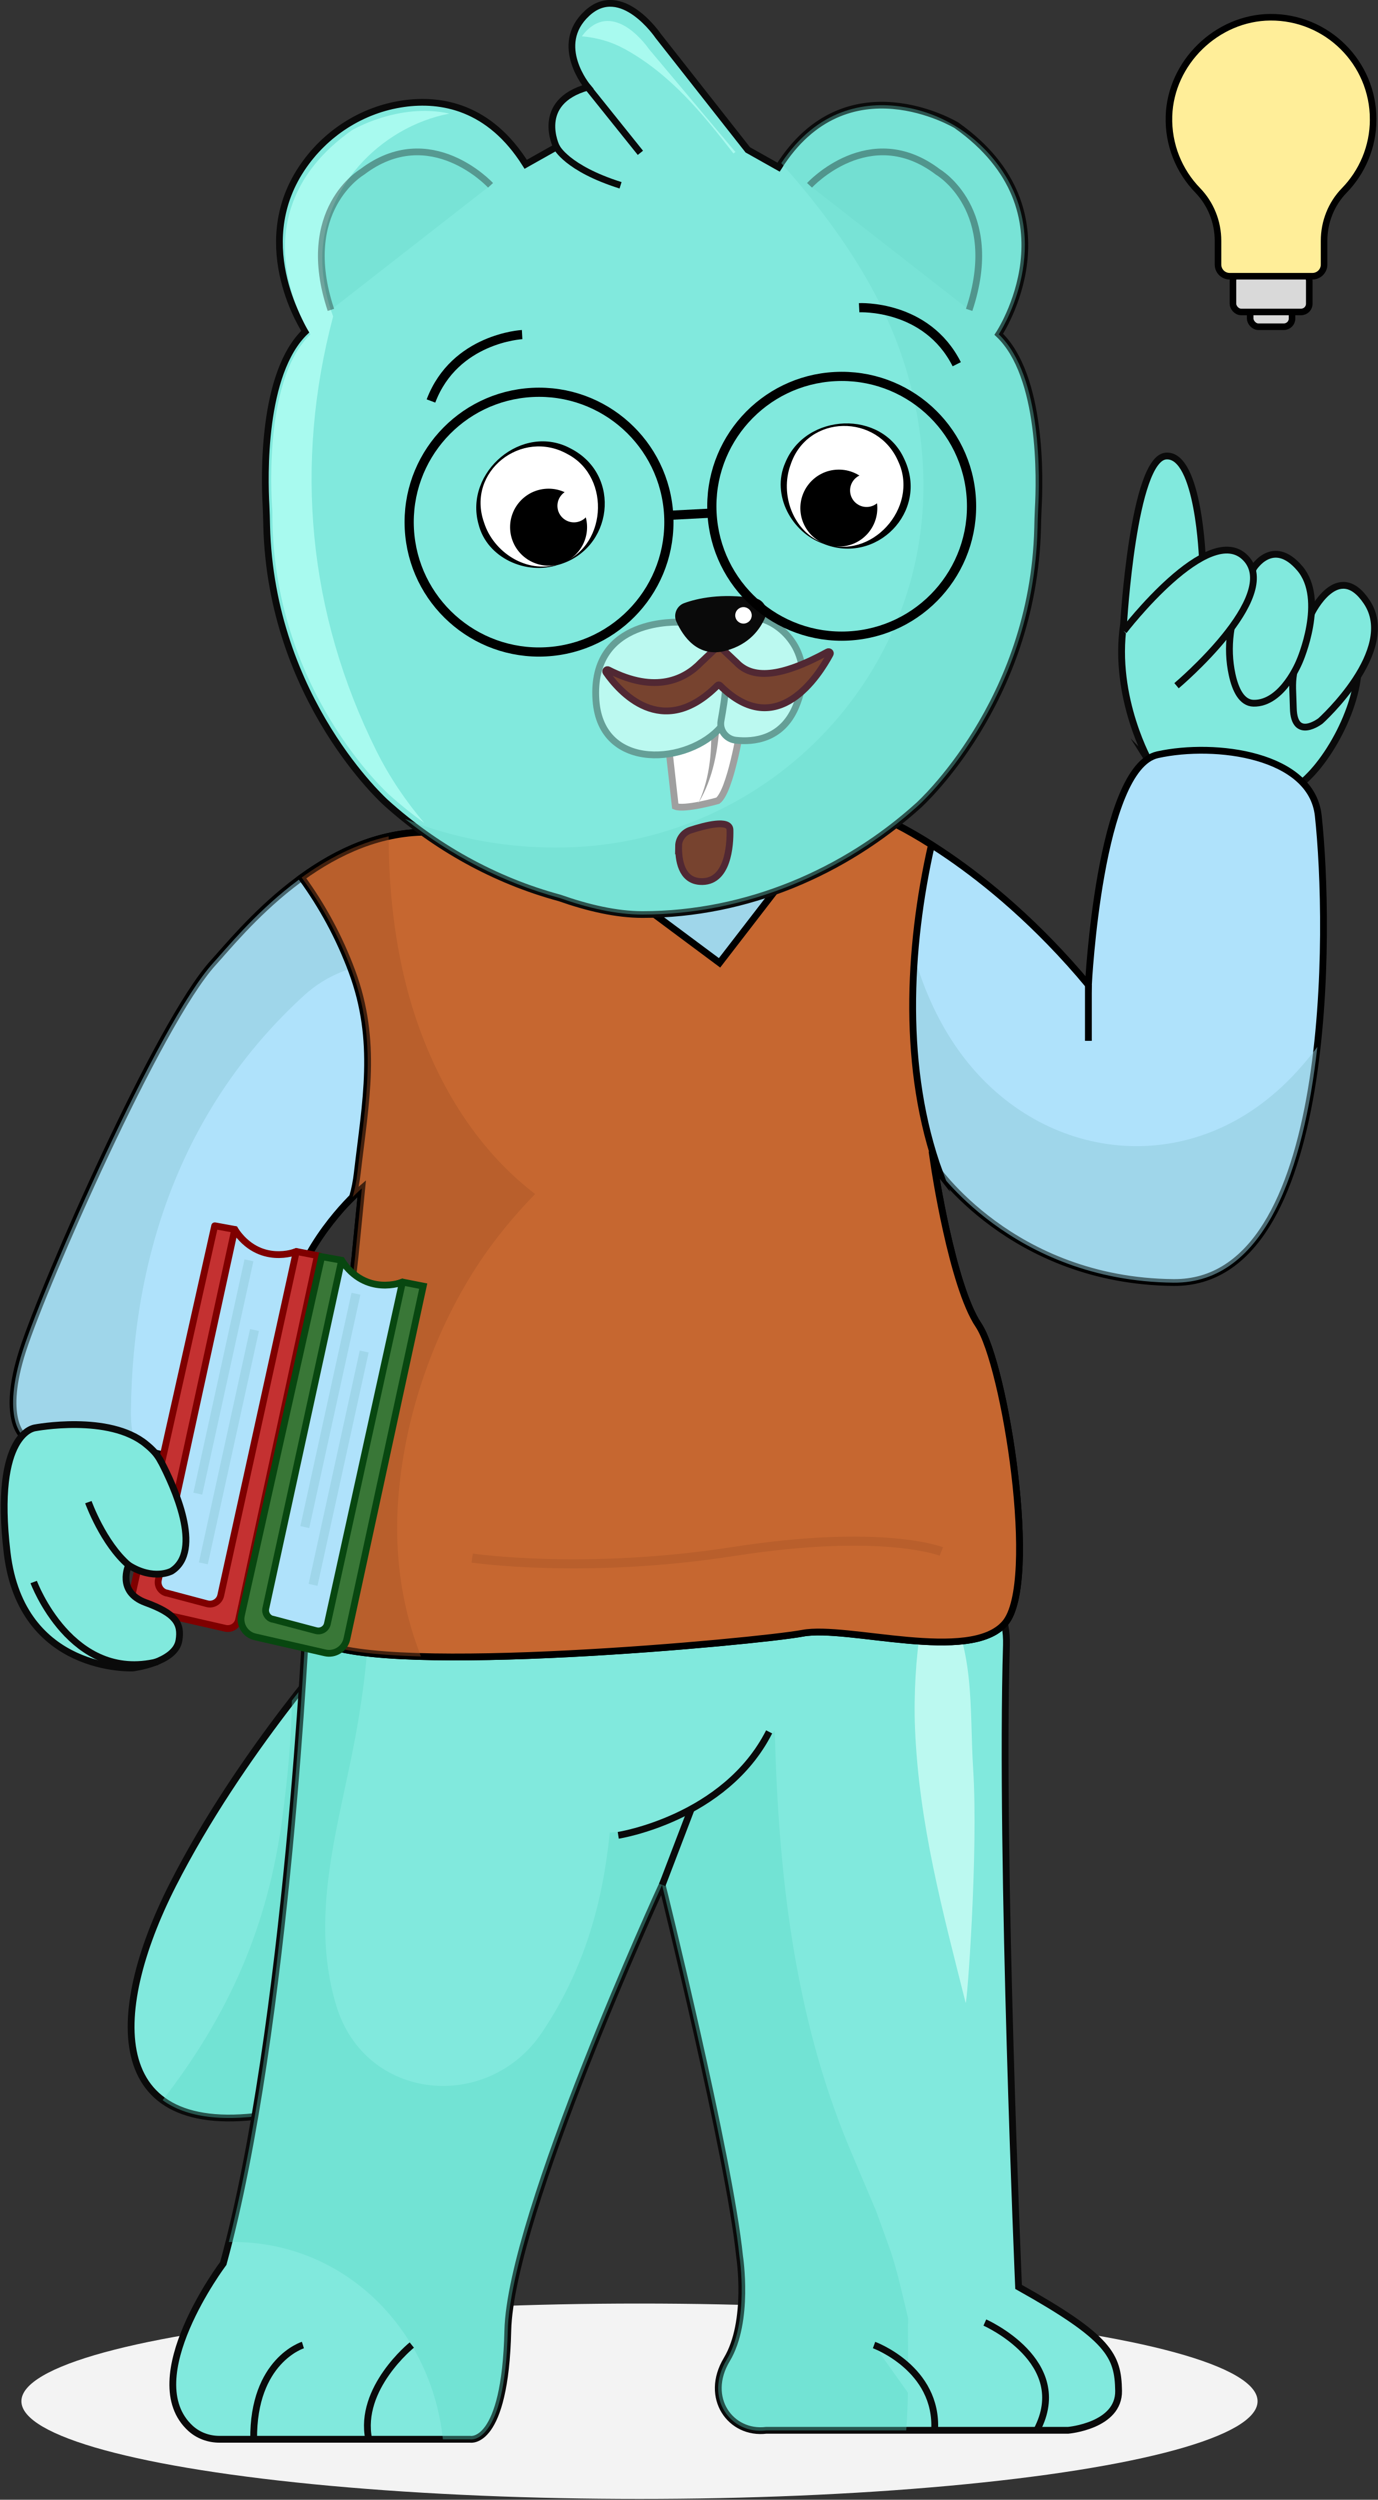 <svg width="1536" height="2786" viewBox="0 0 1536 2786" fill="none" xmlns="http://www.w3.org/2000/svg">
<rect x="0" y="0" width="1536" height="2786" fill="#333333" stroke="none"/>
<ellipse cx="712.81" cy="2676.23" rx="688.958" ry="108.879" fill="#F3F3F3"/>
<path d="M384.632 1823.56C384.632 1823.56 268.201 1951.92 192.602 2100.69C118.923 2245.83 115.891 2390.96 309.942 2355.08C504.095 2319.2 384.632 1823.56 384.632 1823.56Z" fill="#81E9DD" stroke="#0A0A0A" stroke-width="7.58" stroke-miterlimit="10"/>
<g style="mix-blend-mode:multiply" opacity="0.36">
<path d="M384.631 1823.56C384.631 1823.56 359.667 1851.16 325.304 1895.42C324.798 1939.29 320.352 1983.25 314.793 2025.09C298.723 2147.59 254.758 2245.73 181.281 2340.73C207.256 2359.63 248.795 2366.3 309.84 2355.08C503.993 2319.2 384.53 1823.56 384.53 1823.56H384.631Z" fill="#5AD8C5"/>
</g>
<path d="M341.676 1797.78C341.676 1797.78 320.755 2260.78 248.896 2522.64C248.896 2522.64 151.971 2651.51 212.511 2706.59C221.203 2714.47 232.725 2718.62 244.55 2718.62H524.206C524.206 2718.62 563.118 2726.1 566.048 2597.44C568.979 2468.77 738.067 2100.68 738.067 2100.68C738.067 2100.68 812.858 2402.47 824.379 2514.76C824.379 2514.76 835.699 2587.23 810.129 2629.78C784.558 2672.33 814.374 2713.56 854.195 2708.61H1190.75C1190.75 2708.61 1247.55 2703.66 1246.85 2664.54C1246.14 2625.43 1236.94 2605.62 1135.37 2548.82C1135.37 2548.82 1114.75 2070.26 1121.82 1833.46C1128.9 1596.66 350.672 1654.67 341.576 1797.78H341.676Z" fill="#81E9DD" stroke="#0A0A0A" stroke-width="7.58" stroke-miterlimit="10"/>
<path d="M1084.73 1971.42C1080.49 1905.82 1087.66 1831.74 1049.16 1778.48C1030.46 1752.6 1016.81 1851.05 1019.95 1926.85C1024.39 2032.87 1050.57 2129.69 1076.34 2232.07C1077.76 2237.63 1090.7 2063.9 1084.73 1971.42Z" fill="#BBF9F0"/>
<g style="mix-blend-mode:multiply" opacity="0.36">
<path d="M1012.27 2589.77C1012.27 2587.45 1012.27 2585.43 1012.27 2583.71C1012.06 2583 1011.96 2582.49 1011.76 2581.69C1006 2557.73 1000.85 2533.98 993.266 2510.43C991.851 2506.19 979.723 2473.24 976.489 2463.94C966.382 2440.29 956.376 2416.54 946.37 2392.79C884.82 2245.03 867.638 2087.06 863.595 1928.58C850.962 1944.55 837.52 1960.22 822.966 1975.48C783.448 2017.32 732.307 2038.75 679.651 2042.49C671.97 2119.6 651.655 2194.59 603.951 2265.44C544.118 2354.38 407.474 2342.56 374.929 2235.53C342.487 2128.9 381.802 2023.49 399.287 1917.97C408.585 1861.67 416.772 1792.85 405.756 1733.12C367.147 1751.51 343.093 1773.44 341.577 1797.9C341.577 1797.9 321.869 2233.71 255.062 2498.81C256.376 2498.81 257.791 2498.71 259.105 2498.71C385.845 2498.71 480.95 2598.06 493.685 2718.74H524.107C524.107 2718.74 563.018 2726.21 565.949 2597.55C568.981 2468.89 737.967 2100.8 737.967 2100.8C737.967 2100.8 812.758 2402.59 824.28 2514.88C824.28 2514.88 835.6 2587.35 810.029 2629.9C784.459 2672.55 814.274 2713.68 854.095 2708.73H1010.14C1013.18 2668.91 1012.06 2629.69 1012.06 2589.77H1012.27Z" fill="#5AD8C5"/>
</g>
<path d="M738.17 2100.79L770.916 2015.08" stroke="#0A0A0A" stroke-width="7.58" stroke-miterlimit="10"/>
<path d="M689.15 2045.52C689.15 2045.52 808.209 2026.92 857.328 1930.2L689.15 2045.52Z" fill="#81E9DD"/>
<path d="M689.15 2045.52C689.15 2045.52 808.209 2026.92 857.328 1930.2" stroke="#0A0A0A" stroke-width="7.58" stroke-miterlimit="10"/>
<path d="M1097.77 2588.52C1097.77 2588.52 1196.21 2631.98 1155.68 2708.59L1097.77 2588.52Z" fill="#81E9DD"/>
<path d="M1097.77 2588.52C1097.77 2588.52 1196.21 2631.98 1155.68 2708.59" stroke="#0A0A0A" stroke-width="7.58" stroke-miterlimit="10"/>
<path d="M974.266 2613.6C974.266 2613.6 1045.62 2639.67 1041.78 2708.6L974.266 2613.6Z" fill="#81E9DD"/>
<path d="M974.266 2613.6C974.266 2613.6 1045.62 2639.67 1041.78 2708.6" stroke="#0A0A0A" stroke-width="7.58" stroke-miterlimit="10"/>
<path d="M459.02 2613.6C459.02 2613.6 399.389 2661.61 411.012 2718.61L459.02 2613.6Z" fill="#81E9DD"/>
<path d="M459.02 2613.6C459.02 2613.6 399.389 2661.61 411.012 2718.61" stroke="#0A0A0A" stroke-width="7.58" stroke-miterlimit="10"/>
<path d="M337.635 2613.6C337.635 2613.6 281.846 2630.88 282.755 2718.71L337.635 2613.6Z" fill="#81E9DD"/>
<path d="M337.635 2613.6C337.635 2613.6 281.846 2630.88 282.755 2718.71" stroke="#0A0A0A" stroke-width="7.58" stroke-miterlimit="10"/>
<path d="M1282.22 850.877C1282.22 850.877 1240.18 778.31 1252.4 695.636C1252.4 695.636 1263.12 510.681 1299.81 508.255C1336.49 505.83 1340.33 624.383 1340.33 624.383C1340.33 624.383 1512.45 689.37 1513.97 739.096C1515.49 788.821 1475.16 860.176 1440.49 879.884C1412.19 895.954 1314.26 902.018 1282.12 850.776L1282.22 850.877Z" fill="#81E9DD" stroke="#0A0A0A" stroke-width="7.58" stroke-miterlimit="10"/>
<path d="M1462.02 683.311C1462.02 683.311 1491.33 622.973 1523.37 670.778C1559.45 724.648 1471.92 803.481 1471.92 803.481C1471.92 803.481 1442.41 826.221 1441.6 789.23C1440.8 752.239 1436.65 758.91 1462.02 683.412V683.311Z" fill="#81E9DD" stroke="#0A0A0A" stroke-width="7.58" stroke-miterlimit="10"/>
<path d="M1397.24 633.273C1397.24 633.273 1418.76 598.303 1448.68 633.273C1478.6 668.242 1448.68 736.665 1448.68 736.665C1448.68 736.665 1429.88 784.471 1397.24 783.763C1384.2 783.46 1377.12 769.007 1373.38 751.826C1366.81 721.606 1371.36 689.972 1384.2 661.875L1397.24 633.374V633.273Z" fill="#81E9DD" stroke="#0A0A0A" stroke-width="7.58" stroke-miterlimit="10"/>
<path d="M1252.61 703.303C1252.61 703.303 1347.61 579.292 1388.54 622.044C1429.48 664.796 1311.43 764.247 1311.43 764.247" fill="#81E9DD"/>
<path d="M1252.61 703.303C1252.61 703.303 1347.61 579.292 1388.54 622.044C1429.48 664.796 1311.43 764.247 1311.43 764.247" stroke="#0A0A0A" stroke-width="7.58" stroke-miterlimit="10"/>
<path d="M25.333 1600.1C25.333 1600.1 0.975 1580.49 25.333 1504.99C49.69 1429.5 176.733 1140.14 237.475 1073.23C267.392 1040.38 358.96 923.952 480.747 927.489C602.535 931.027 987.605 913.441 987.605 913.441C987.605 913.441 1099.18 960.842 1213.19 1097.69C1213.19 1097.69 1225.42 855.428 1290.31 841.177C1355.19 826.926 1461.92 841.177 1469.4 908.994C1482.74 1030.48 1488.7 1431.11 1307.99 1429.4C1127.28 1427.68 1041.27 1299.02 1041.27 1299.02C1041.27 1299.02 1061.28 1432.93 1090.7 1476.8C1120.11 1520.66 1158.82 1764.03 1120.21 1809.11C1081.6 1854.19 944.55 1810.83 894.623 1820.23C844.695 1829.63 428.495 1868.54 357.747 1830.03C357.747 1830.03 328.74 1821.84 346.427 1754.94C364.114 1688.03 395.648 1401.2 395.648 1401.2L403.228 1324.49C403.228 1324.49 352.693 1367.14 328.74 1431.52C328.74 1431.52 246.673 1633.65 186.032 1622.23C125.391 1610.81 142.471 1589.08 25.333 1600V1600.1Z" fill="#AFE2FB" stroke="black" stroke-width="7.58" stroke-miterlimit="10"/>
<g style="mix-blend-mode:multiply" opacity="0.51">
<path d="M1423.01 1216.42C1310.52 1315.97 1150.63 1289.49 1066.24 1167.5C1020.45 1101.4 1003.68 1019.84 997.612 938.477C995.288 930.998 993.67 923.418 992.66 915.838C989.425 914.322 987.707 913.513 987.707 913.513C987.707 913.513 602.637 931.099 480.849 927.562C359.062 924.024 267.494 1040.46 237.577 1073.3C176.835 1140.21 49.792 1429.57 25.435 1505.07C1.077 1580.56 25.435 1600.17 25.435 1600.17C112.354 1592.09 125.392 1601.99 151.063 1612.3C147.728 1600.68 145.807 1587.84 145.908 1573.79C147.626 1395.61 205.337 1231.68 338.747 1109.59C388.776 1063.8 466.295 1059.86 516.021 1109.59C562.411 1155.98 565.949 1241.08 516.021 1286.86C426.07 1369.13 397.771 1456.05 396.558 1573.89C396.255 1609.98 383.318 1637.97 363.711 1657.88C357.546 1700.13 351.482 1736.31 346.529 1755.11C328.842 1822.02 357.849 1830.2 357.849 1830.2C428.597 1868.71 844.797 1829.8 894.724 1820.4C944.652 1811 1081.7 1854.36 1120.31 1809.28C1158.92 1764.21 1120.31 1520.83 1090.8 1476.97C1061.29 1433.11 1041.37 1299.19 1041.37 1299.19C1041.37 1299.19 1127.38 1427.75 1308.09 1429.57C1411.08 1430.58 1453.43 1301.01 1468.39 1166.79C1454.74 1184.88 1439.79 1201.66 1423.11 1216.42H1423.01Z" fill="#8FCAD9"/>
</g>
<path d="M1090.7 1476.87C1061.18 1433 1041.27 1299.19 1041.27 1299.19C1041.27 1299.19 1043.3 1302.22 1047.44 1307.48C1005.5 1192.66 1012.07 1057.33 1038.24 941.61C1007.21 921.902 987.607 913.513 987.607 913.513C987.607 913.513 602.536 931.099 480.749 927.562C425.262 925.945 376.042 949.19 336.12 978.096C359.365 1009.93 378.265 1044.9 392.212 1082.4C421.32 1160.73 407.474 1227.73 398.277 1307.17C397.266 1316.37 395.447 1325.37 393.021 1334.16C399.287 1327.89 403.229 1324.56 403.229 1324.56L395.649 1401.27C395.649 1401.27 364.115 1688 346.428 1754.91C328.742 1821.92 357.748 1830.1 357.748 1830.1C428.496 1868.51 844.696 1829.7 894.624 1820.3C944.552 1810.9 1081.6 1854.26 1120.21 1809.18C1158.82 1764.21 1120.21 1520.83 1090.7 1476.87ZM802.045 1073.1L696.53 994.57L904.225 940.6L802.045 1073.1Z" fill="#C66730" stroke="black" stroke-width="7.58" stroke-miterlimit="10"/>
<g style="mix-blend-mode:multiply" opacity="0.4">
<path d="M547.959 1387.56C563.321 1366.94 579.492 1348.15 596.472 1330.76C529.261 1279.42 484.488 1203.21 459.726 1122.97C441.938 1065.46 433.145 998.955 433.246 932.148C397.064 940.234 364.318 957.618 336.221 978.034C359.466 1009.87 378.366 1044.84 392.314 1082.34C421.421 1160.66 407.575 1227.67 398.378 1307.11C397.367 1316.31 395.548 1325.3 393.122 1334.1C399.389 1327.83 403.33 1324.5 403.33 1324.5L395.75 1401.21C395.75 1401.21 364.217 1687.94 346.53 1754.85C328.843 1821.85 357.849 1830.04 357.849 1830.04C376.042 1839.95 417.278 1844.7 469.126 1846.11C466.397 1838.93 463.87 1831.66 461.444 1824.38C439.007 1755.15 438.199 1685.21 451.135 1614.46C465.689 1535.02 499.85 1452.45 548.06 1387.46L547.959 1387.56Z" fill="#A45325"/>
</g>
<path d="M1213.19 1097.88V1160.04" stroke="black" stroke-width="7.58" stroke-miterlimit="10"/>
<g style="mix-blend-mode:multiply" opacity="0.4">
<path d="M526.329 1736.51C526.329 1736.51 651.654 1755.01 817.81 1729.14C983.967 1703.26 1049.26 1729.14 1049.26 1729.14" stroke="#A45325" stroke-width="10.107" stroke-miterlimit="10"/>
</g>
<path d="M239.295 1366.21C239.264 1366.18 239.292 1366.13 239.335 1366.14L261.732 1370.25C261.732 1370.25 284.27 1413.31 330.358 1394.81L353.805 1399.36L265.977 1805.25C264.562 1812.02 257.892 1816.27 251.12 1814.75L156.318 1793.12C149.647 1791.61 145.504 1785.04 147.02 1778.37L239.295 1366.21Z" fill="#C43131" stroke="#7F0000" stroke-width="7.58" stroke-miterlimit="10"/>
<path d="M185.526 1775.36L230.805 1787.39C237.576 1789.21 244.55 1784.96 246.066 1778.09L330.256 1394.94C330.256 1394.94 289.223 1411.72 261.631 1370.38L176.531 1760.81C175.116 1767.28 179.058 1773.74 185.425 1775.46L185.526 1775.36Z" fill="#AFE2FB" stroke="#7F0000" stroke-width="7.58" stroke-linejoin="round"/>
<path d="M358.556 1400.57L380.792 1404.62C380.792 1404.62 403.026 1447.17 448.608 1428.87L471.753 1433.42L386.653 1826.68C384.228 1837.7 373.312 1844.67 362.296 1842.14L284.372 1824.35C273.457 1821.83 266.685 1811.01 269.111 1800.2L358.556 1400.57Z" fill="#397737" stroke="#084710" stroke-width="7.58" stroke-miterlimit="10"/>
<path d="M303.776 1804.55L352.29 1817.39C357.949 1818.9 363.71 1815.36 364.923 1809.7L448.608 1428.98C448.608 1428.98 407.978 1445.56 380.791 1404.72L296.298 1792.52C295.085 1797.88 298.42 1803.24 303.676 1804.65L303.776 1804.55Z" fill="#AFE2FB" stroke="#084710" stroke-width="7.58" stroke-linejoin="round"/>
<g style="mix-blend-mode:multiply" opacity="0.51">
<path d="M277.499 1404.65L220.497 1664.69" stroke="#8FCAD9" stroke-width="10.107" stroke-miterlimit="10"/>
</g>
<g style="mix-blend-mode:multiply" opacity="0.51">
<path d="M283.664 1482.34L226.662 1742.39" stroke="#8FCAD9" stroke-width="10.107" stroke-miterlimit="10"/>
</g>
<g style="mix-blend-mode:multiply" opacity="0.51">
<path d="M396.759 1441.91L339.757 1701.96" stroke="#8FCAD9" stroke-width="10.107" stroke-miterlimit="10"/>
</g>
<g style="mix-blend-mode:multiply" opacity="0.51">
<path d="M405.958 1506.3L348.956 1766.35" stroke="#8FCAD9" stroke-width="10.107" stroke-miterlimit="10"/>
</g>
<path d="M179.058 1628.07C193.814 1656.26 227.065 1728.33 191.186 1751.07C191.186 1751.07 171.174 1761.98 143.38 1744.4C143.38 1744.4 129.433 1774.11 162.381 1786.14C195.33 1798.16 202.708 1809.18 199.474 1828.38C195.33 1853.25 148.03 1859.01 148.03 1859.01C148.03 1859.01 23.918 1865.07 7.949 1730.55C-8.02 1596.03 38.977 1591.38 38.977 1591.38C38.977 1591.38 121.752 1575.51 162.988 1609.77C169.658 1615.23 174.914 1620.49 178.957 1628.07H179.058Z" fill="#81E9DD" stroke="#0A0A0A" stroke-width="7.58" stroke-miterlimit="10"/>
<path d="M98.508 1674.18C98.508 1674.18 114.982 1720.06 143.382 1744.42L98.508 1674.18Z" fill="#81E9DD"/>
<path d="M98.508 1674.18C98.508 1674.18 114.982 1720.06 143.382 1744.42" stroke="#0A0A0A" stroke-width="7.58" stroke-miterlimit="10"/>
<path d="M37.562 1763.2C37.562 1763.2 79.304 1875.69 175.521 1852.04L37.562 1763.2Z" fill="#81E9DD"/>
<path d="M37.562 1763.2C37.562 1763.2 79.304 1875.69 175.521 1852.04" stroke="#0A0A0A" stroke-width="7.58" stroke-miterlimit="10"/>
<rect x="1393.53" y="303.763" width="46.663" height="60.387" rx="9.149" fill="#D9D9D9" stroke="black" stroke-width="7.32"/>
<rect x="1374.32" y="303.763" width="85.09" height="43.918" rx="9.149" fill="#D9D9D9" stroke="black" stroke-width="7.32"/>
<path d="M1530.59 132.978C1530.59 69.879 1479.19 18.771 1415.95 19.217C1356.32 19.639 1304.85 69.798 1303.01 129.376C1302.01 161.542 1314.38 190.828 1334.99 212.098C1349.59 227.171 1357.66 247.388 1357.66 268.366V294.862C1357.66 302.049 1363.49 307.874 1370.68 307.874H1462.88C1470.07 307.874 1475.9 302.049 1475.9 294.862V268.366C1475.9 247.477 1483.81 227.261 1498.39 212.285C1518.32 191.793 1530.6 163.821 1530.6 132.986L1530.59 132.978Z" fill="#FFEE99" stroke="black" stroke-width="7.32" stroke-miterlimit="10"/>
<g clip-path="url(#clip0_6140_1670)">
<path d="M1157.29 566.795C1156.89 574.096 1156.79 581.498 1156.59 588.799C1151.89 783.335 1023.57 897.856 1023.57 897.856C941.753 971.77 832.332 1019.28 716.211 1019.28C687.206 1019.28 655.3 1011.88 623.794 1000.77C551.181 981.171 484.668 943.764 430.258 894.655C430.258 894.655 301.935 780.134 297.234 585.599C297.034 578.297 296.934 570.896 296.534 563.594C294.733 532.089 291.733 415.667 340.542 369.359C340.542 369.359 278.13 275.541 336.141 188.025C362.046 148.918 403.553 122.013 450.062 115.512C491.47 109.711 545.48 118.512 585.987 183.124L620.293 163.821C620.293 163.821 595.389 113.912 655.2 97.108C655.2 97.108 615.892 50.4 654.3 14.893C692.607 -20.713 733.714 40.098 733.714 40.098L833.533 167.021L867.839 186.325C943.553 65.703 1066.08 139.616 1066.08 139.616C1203.5 236.834 1113.28 372.559 1113.28 372.559C1162.09 418.868 1159.09 535.289 1157.29 566.795Z" fill="#81E9DD" stroke="#0A0A0A" stroke-width="7.501" stroke-miterlimit="10"/>
<g style="mix-blend-mode:multiply" opacity="0.36">
<path d="M1113.29 372.567C1113.29 372.567 1175.7 278.649 1117.59 191.033C1091.98 152.426 1051.08 125.621 1005.17 118.92C964.56 112.919 911.45 120.72 870.843 181.831C880.344 192.533 889.746 203.335 898.748 214.437C972.061 304.654 1021.17 396.871 1028.57 515.793C1043.07 746.936 859.54 938.871 631.198 944.472C566.887 946.072 506.575 934.67 451.365 912.666C501.474 952.874 560.285 983.679 623.697 1000.78C655.203 1011.88 687.109 1019.29 716.114 1019.29C832.235 1019.29 941.656 971.777 1023.47 897.863C1023.47 897.863 1151.79 783.342 1156.5 588.807C1156.7 581.505 1156.8 574.104 1157.2 566.802C1159 535.297 1162 418.875 1113.19 372.567H1113.29Z" fill="#68D8C9"/>
</g>
<g style="mix-blend-mode:multiply" opacity="0.36">
<path d="M902.347 206.527C902.347 206.527 969.359 133.713 1045.57 191.724C1045.57 191.724 1117.49 233.732 1080.28 345.352" fill="#68D8C9"/>
<path d="M902.347 206.527C902.347 206.527 969.359 133.713 1045.57 191.724C1045.57 191.724 1117.49 233.732 1080.28 345.352" stroke="#0A0A0A" stroke-width="7.501" stroke-miterlimit="10"/>
</g>
<path d="M655.104 97.128L713.815 170.341" stroke="#0A0A0A" stroke-width="7.501" stroke-miterlimit="10"/>
<path d="M620.293 163.817C620.293 163.817 631.595 187.521 691.706 206.525L620.293 163.817Z" fill="#81E9DD"/>
<path d="M620.293 163.817C620.293 163.817 631.595 187.521 691.706 206.525" stroke="#0A0A0A" stroke-width="7.501" stroke-miterlimit="10"/>
<path d="M419.552 836.846C343.238 683.617 327.735 517.087 371.343 352.656C364.542 334.553 360.241 315.049 359.341 294.846C355.64 212.63 423.053 141.417 500.967 126.615C444.256 114.012 392.147 145.218 392.147 145.218C258.022 240.136 346.038 372.66 346.038 372.66C290.728 425.17 303.63 570.096 303.63 570.096C302.33 768.333 433.654 885.555 433.654 885.555C446.157 896.857 459.259 907.359 472.962 917.26C452.458 893.056 434.355 866.551 419.552 836.846Z" fill="#A8FAEF"/>
<g style="mix-blend-mode:multiply" opacity="0.36">
<path d="M546.783 206.527C546.783 206.527 479.771 133.713 403.557 191.724C403.557 191.724 331.643 233.732 368.85 345.352" fill="#68D8C9"/>
<path d="M546.783 206.527C546.783 206.527 479.771 133.713 403.557 191.724C403.557 191.724 331.643 233.732 368.85 345.352" stroke="#0A0A0A" stroke-width="7.501" stroke-miterlimit="10"/>
</g>
<path d="M695.608 54.204C746.817 82.209 782.724 126.017 817.53 171.026C818.33 170.426 819.131 169.825 819.931 169.225L819.231 168.825L723.213 54.504C723.213 54.504 688.006 2.495 655.2 32.9C652.5 35.401 650.499 37.901 648.599 40.502C665.002 41.902 681.105 46.303 695.508 54.204H695.608Z" fill="#A8FAEF"/>
</g>
<path d="M825.593 811.15C825.593 811.15 814.173 881.999 800.124 892.409C800.124 892.409 763.234 902.819 752.723 898.675L744.334 823.682L800.124 791.441L825.593 811.251V811.15Z" fill="white" stroke="#9F9F9F" stroke-width="7.58" stroke-miterlimit="10"/>
<path d="M797.395 802.142C797.395 802.142 799.517 857.629 778.697 894.822L797.395 802.142Z" fill="white"/>
<path d="M802.348 801.942C800.832 834.183 795.273 867.03 778.597 894.824C791.938 866.12 794.061 833.273 792.241 802.346L802.348 801.942Z" fill="#9F9F9F"/>
<path d="M758.483 693.51C758.483 693.51 657.617 687.041 664.288 780.529C670.048 861.182 768.792 851.479 803.762 809.94C803.762 809.94 856.317 829.75 878.35 779.418C900.383 729.086 867.536 695.329 842.572 689.164C817.608 682.998 766.771 692.499 758.584 693.51H758.483Z" fill="#BBF9F0" stroke="#659F97" stroke-width="7.58" stroke-miterlimit="10"/>
<path d="M808.917 764.772C810.13 737.888 804.167 712.217 793.049 688.87C811.848 686.848 833.275 685.838 847.323 689.274C874.814 696.147 910.895 733.138 886.639 788.523C871.175 823.998 840.249 827.232 820.136 825.009C809.423 823.796 801.741 813.992 803.662 803.38C805.784 791.454 808.412 775.789 808.917 764.772Z" fill="#BBF9F0" stroke="#659F97" stroke-width="7.58" stroke-miterlimit="10"/>
<path d="M925.348 729.079C913.118 751.719 866.324 827.621 802.549 763.948C801.741 763.14 800.528 763.14 799.72 763.948C737.562 826.206 689.656 769.81 675.506 749.394C674.294 747.676 676.214 745.554 678.134 746.564C731.397 773.954 763.941 756.368 781.123 738.479C782.033 737.67 795.475 724.936 799.821 720.792C800.629 720.084 801.741 720.084 802.449 720.792C806.795 724.936 820.236 737.67 821.146 738.479C838.53 756.57 868.85 755.863 922.518 726.553C924.236 725.643 926.358 727.26 925.348 729.079Z" fill="#77432F" stroke="#512833" stroke-width="7.58" stroke-miterlimit="10"/>
<path d="M756.361 943.041C756.462 934.955 761.819 927.78 769.5 925.253C785.873 919.896 813.364 912.72 813.667 924.849C814.072 942.03 811.545 984.681 780.112 982.458C759.292 980.942 756.159 958.201 756.462 942.94L756.361 943.041Z" fill="#77432F" stroke="#512833" stroke-width="7.58" stroke-miterlimit="10"/>
<path d="M841.461 666.733C851.163 668.249 856.823 678.659 853.084 687.655C847.525 700.996 835.397 718.177 809.018 725.252C777.889 733.641 761.415 709.384 753.936 692.809C750.297 684.724 754.34 675.223 762.628 672.191C777.384 666.834 803.863 660.871 841.36 666.733H841.461Z" fill="#0A0A0A"/>
<path d="M828.726 695.028C833.805 695.028 837.923 690.91 837.923 685.83C837.923 680.751 833.805 676.633 828.726 676.633C823.646 676.633 819.528 680.751 819.528 685.83C819.528 690.91 823.646 695.028 828.726 695.028Z" fill="white"/>
<path d="M581.981 372.898C581.981 372.898 506.943 376.833 480.376 446.909" stroke="black" stroke-width="10.237" stroke-miterlimit="10"/>
<path d="M605.817 632.033C643.645 630.05 672.704 597.776 670.72 559.948C668.737 522.119 636.463 493.061 598.635 495.044C560.806 497.027 531.747 529.301 533.731 567.13C535.714 604.958 567.988 634.017 605.817 632.033Z" fill="white"/>
<path d="M622.083 629.522C586.828 641.416 542.754 621.994 533.394 584.248C517.114 525.952 582.493 470.756 636.201 499.924C693.616 529.41 683.322 612.677 621.986 629.629L622.083 629.522ZM621.841 628.817C676.349 612.632 682.182 532.265 632.843 506.25C581.599 477.158 519.353 525.63 539.55 582.388C550.003 615.566 587.151 639.759 621.841 628.817Z" fill="black"/>
<path d="M613.725 630.37C637.382 629.13 655.554 608.947 654.314 585.29C653.074 561.633 632.89 543.46 609.233 544.701C585.576 545.941 567.404 566.124 568.644 589.781C569.884 613.438 590.068 631.611 613.725 630.37Z" fill="black"/>
<path d="M640.731 582.162C650.894 581.629 658.701 572.959 658.168 562.796C657.635 552.633 648.964 544.826 638.801 545.359C628.638 545.892 620.832 554.563 621.365 564.726C621.897 574.888 630.568 582.695 640.731 582.162Z" fill="white"/>
<path d="M957.655 342.952C957.655 342.952 1032.69 339.018 1066.44 405.932" stroke="black" stroke-width="10.237" stroke-miterlimit="10"/>
<path d="M945.82 609.999C983.648 608.016 1012.71 575.742 1010.72 537.914C1008.74 500.085 976.466 471.026 938.638 473.01C900.809 474.993 871.75 507.267 873.734 545.096C875.717 582.924 907.991 611.982 945.82 609.999Z" fill="white"/>
<path d="M917.73 606.025C882.544 593.826 859.524 551.67 875.183 515.995C897.868 459.859 983.366 455.992 1008.14 511.998C1035.6 570.425 976.605 630.105 917.73 606.025ZM917.999 605.294C971.047 625.783 1024.69 565.667 1001.52 514.907C978.684 460.543 899.875 460.984 881.145 518.245C869.22 550.854 883.82 592.734 917.999 605.294Z" fill="black"/>
<path d="M937.266 609.123C960.923 607.883 979.096 587.7 977.856 564.043C976.615 540.386 956.432 522.214 932.775 523.454C909.118 524.694 890.946 544.877 892.186 568.534C893.426 592.191 913.609 610.364 937.266 609.123Z" fill="black"/>
<path d="M966.935 565.013C977.098 564.481 984.904 555.81 984.372 545.647C983.839 535.484 975.168 527.677 965.005 528.21C954.842 528.743 947.035 537.414 947.568 547.577C948.101 557.74 956.772 565.546 966.935 565.013Z" fill="white"/>
<path d="M945.774 708.802C1025.61 704.617 1086.94 636.504 1082.75 556.669C1078.56 476.833 1010.45 415.507 930.617 419.692C850.781 423.878 789.455 491.99 793.641 571.826C797.826 651.661 865.938 712.988 945.774 708.802Z" stroke="black" stroke-width="10.237" stroke-miterlimit="10"/>
<path d="M608.411 726.489C688.247 722.303 749.573 654.191 745.388 574.355C741.202 494.52 673.09 433.193 593.254 437.379C513.419 441.564 452.093 509.677 456.278 589.512C460.464 669.348 528.576 730.674 608.411 726.489Z" stroke="black" stroke-width="10.237" stroke-miterlimit="10"/>
<path d="M745.385 574.361L793.638 571.832" stroke="black" stroke-width="10.237" stroke-miterlimit="10"/>
<defs>
<clipPath id="clip0_6140_1670">
<rect width="869.86" height="1023.09" fill="white" transform="translate(291.933)"/>
</clipPath>
</defs>
</svg>
